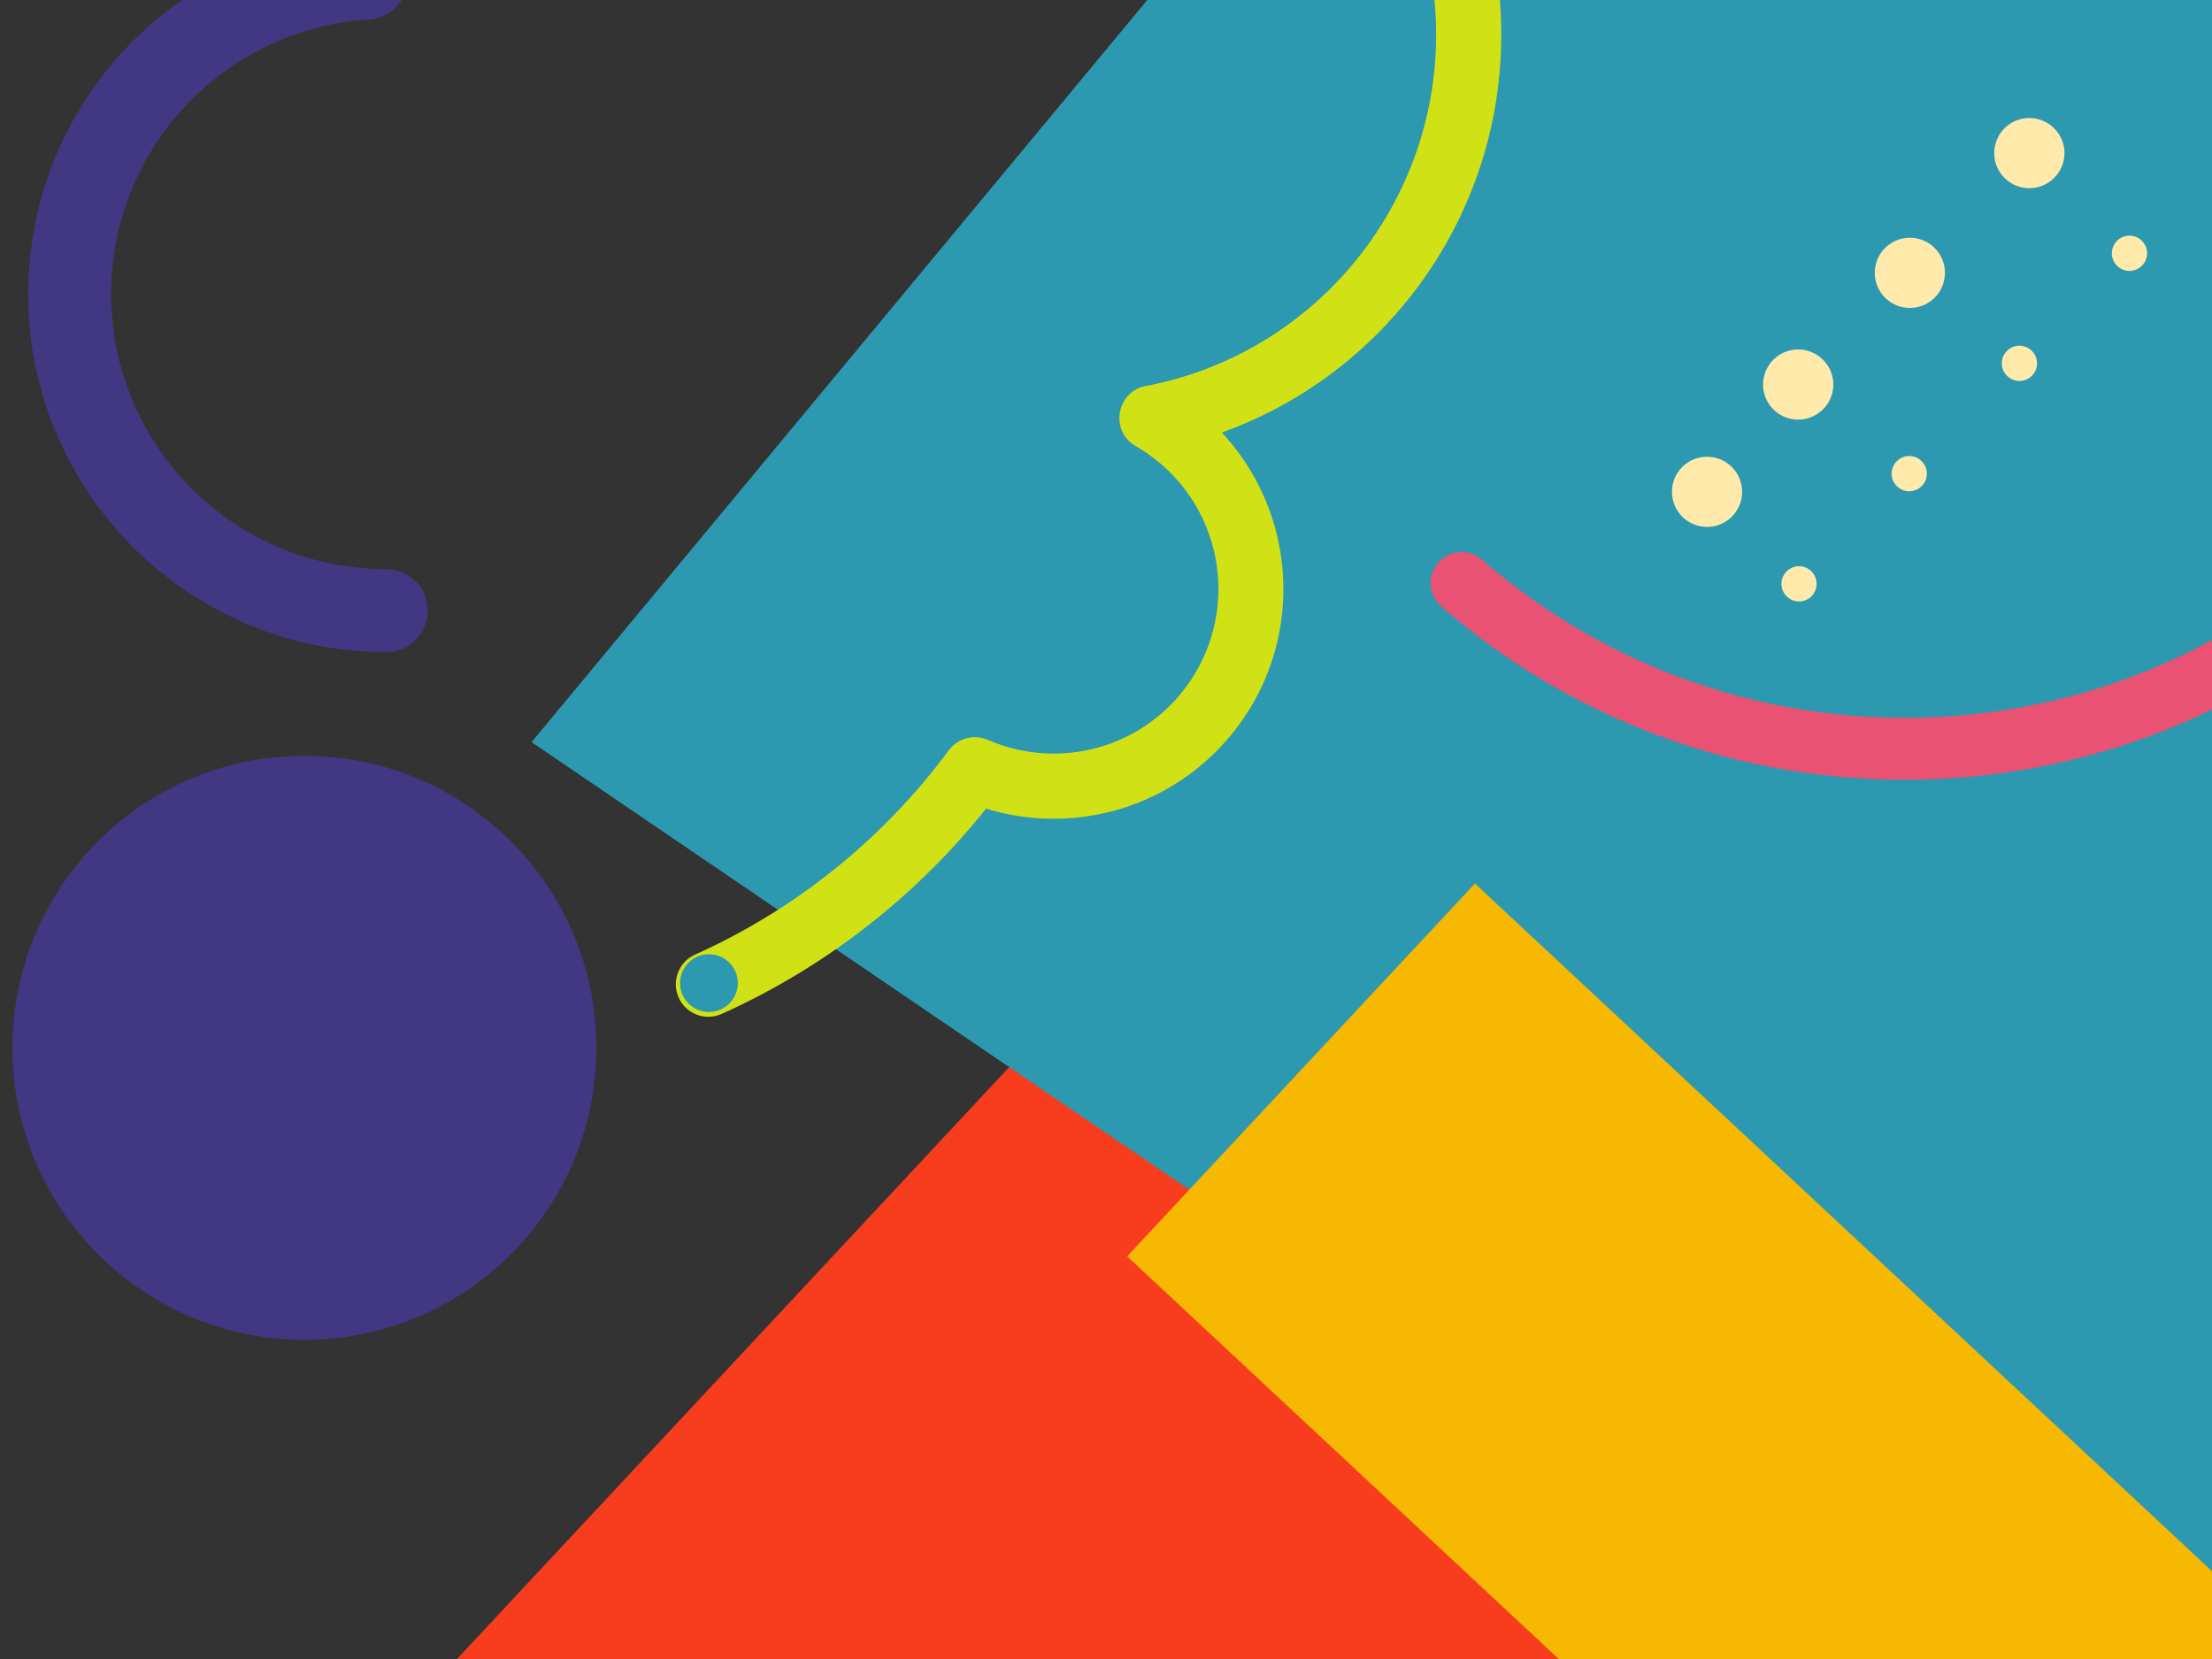 <?xml version="1.0" encoding="utf-8"?>
<!-- Generator: Adobe Illustrator 24.3.0, SVG Export Plug-In . SVG Version: 6.00 Build 0)  -->
<svg version="1.1" id="Layer_1" xmlns="http://www.w3.org/2000/svg" xmlns:xlink="http://www.w3.org/1999/xlink" x="0px" y="0px"
	 viewBox="0 0 1600 1200" style="enable-background:new 0 0 1600 1200;" xml:space="preserve">
<rect x="0" y="0" width="1600" height="1200" fill="#333333" stroke="none"/>
<style type="text/css">
	.st0{fill:#F83C1E;}
	.st1{fill:#2C99B0;}
	.st2{fill:#D0E215;}
	.st3{fill:#E95272;}
	.st4{fill:#F6B800;}
	.st5{fill:#423783;}
	.st6{fill:#FFEAAB;}
</style>
<desc>Created with Sketch.</desc>
<rect x="331" y="881" transform="matrix(0.682 -0.731 0.731 0.682 -729.349 1044.925)" class="st0" width="1011.8" height="960.3"/>
<polygon class="st1" points="1303.2,-570.5 2768.6,426.5 1849.8,1533.8 384.5,536.8 "/>
<path class="st2" d="M522,733.4c-11.9,5.3-25.8,0-31.1-11.8c-5.3-11.9,0-25.8,11.8-31.1c72.8-32.6,136.1-83.7,183.6-147.8
	c6.5-8.8,18.3-11.9,28.3-7.5c14.9,6.5,31,9.9,47.6,9.9c65.8,0,119.1-53.3,119.1-119.1c0-43.1-23.1-82.2-59.8-103.3
	c-18.9-10.9-14.1-39.4,7.3-43.5c121.1-23,210-129.4,210-254.2c0-142.9-115.8-258.7-258.7-258.7c-78.5,0-151.3,35.2-200.1,94.7
	c-8.2,10-23.1,11.5-33.1,3.3c-10-8.2-11.5-23.1-3.3-33.1c57.7-70.3,143.7-111.9,236.5-111.9c168.9,0,305.8,136.9,305.8,305.8
	c0,147.5-105.1,273.1-248.3,300.4l7.3-43.5c51.2,29.4,83.4,84,83.4,144.1c0,91.8-74.4,166.1-166.1,166.1c-23.1,0-45.6-4.7-66.4-13.8
	l9.4-21.6l18.9,14C671.8,641.2,602.1,697.4,522,733.4z M573.9-174.3c11.2,6.6,14.8,21.1,8.2,32.2c-6.6,11.2-21.1,14.8-32.2,8.2
	c-71.2-42.3-152.5-64.9-237.1-64.9C56-198.8-152.1,9.4-152.1,266.1c0,6.1,0.1,12.2,0.4,18.3c0.5,13-9.6,23.9-22.6,24.4
	c-13,0.5-23.9-9.6-24.4-22.6c-0.3-6.7-0.4-13.4-0.4-20.1c0-282.7,229.2-511.9,511.9-511.9C405.9-245.8,495.5-220.8,573.9-174.3z"/>
<path class="st3" d="M1377.8,564c282.1,0,510.8-228.7,510.8-510.8s-228.7-510.8-510.8-510.8c-82,0-161.3,19.4-232.7,56
	c-11,5.6-15.4,19.1-9.7,30.2c5.6,11,19.1,15.4,30.2,9.7c65.1-33.4,137.4-51.1,212.3-51.1c257.3,0,466,208.6,466,466
	s-208.6,466-466,466c-12.4,0-22.4,10-22.4,22.4S1365.4,564,1377.8,564z M1042.5,438.6C1134.8,519,1252.8,564,1377.8,564
	c12.4,0,22.4-10,22.4-22.4s-10-22.4-22.4-22.4c-114,0-221.6-41.1-305.9-114.4c-9.3-8.1-23.5-7.1-31.6,2.2S1033.1,430.4,1042.5,438.6
	z"/>
<rect x="1108" y="620.8" transform="matrix(0.682 -0.731 0.731 0.682 -394.175 1295.304)" class="st4" width="368.9" height="960.3"/>
<path class="st5" d="M279.4,471.7c-143,0-259-116-259-259c0-137,106.8-250.2,242.9-258.5c16.5-1,30.8,11.6,31.8,28.1
	c1,16.5-11.6,30.8-28.1,31.8C162.4,20.5,80.4,107.4,80.4,212.7c0,109.9,89.1,199,199,199c16.6,0,30,13.4,30,30
	C309.4,458.3,295.9,471.7,279.4,471.7z"/>
<circle class="st5" cx="220.2" cy="757.9" r="211.2"/>
<circle class="st1" cx="512.8" cy="711.1" r="20.9"/>
<path class="st6" d="M1252.7,373.7c-9.9,9.9-26,9.9-35.9,0c-9.9-9.9-9.9-26,0-35.9c9.9-9.9,26-9.9,35.9,0
	C1262.6,347.7,1262.6,363.8,1252.7,373.7z M1318.6,296.1c-9.9,9.9-26,9.9-35.9,0c-9.9-9.9-9.9-26,0-35.9c9.9-9.9,26-9.9,35.9,0
	C1328.6,270.1,1328.6,286.2,1318.6,296.1z M1399.4,215.3c-9.9,9.9-26,9.9-35.9,0c-9.9-9.9-9.9-26,0-35.9c9.9-9.9,26-9.9,35.9,0
	C1409.3,189.3,1409.3,205.4,1399.4,215.3z M1485.8,128.7c-9.9,9.9-26,9.9-35.9,0c-9.9-9.9-9.9-26,0-35.9c9.9-9.9,26-9.9,35.9,0
	C1495.8,102.7,1495.8,118.8,1485.8,128.7z M1310.3,431.3c-5,5-13,5-18,0c-5-5-5-13,0-18c5-5,13-5,18,0
	C1315.2,418.3,1315.2,426.3,1310.3,431.3z M1390,351.6c-5,5-13,5-18,0c-5-5-5-13,0-18s13-5,18,0C1395,338.6,1395,346.6,1390,351.6z
	 M1469.7,271.8c-5,5-13,5-18,0c-5-5-5-13,0-18c5-5,13-5,18,0C1474.7,258.8,1474.7,266.9,1469.7,271.8z M1549.3,192.2c-5,5-13,5-18,0
	c-5-5-5-13,0-18c5-5,13-5,18,0C1554.3,179.2,1554.3,187.2,1549.3,192.2z"/>
</svg>
